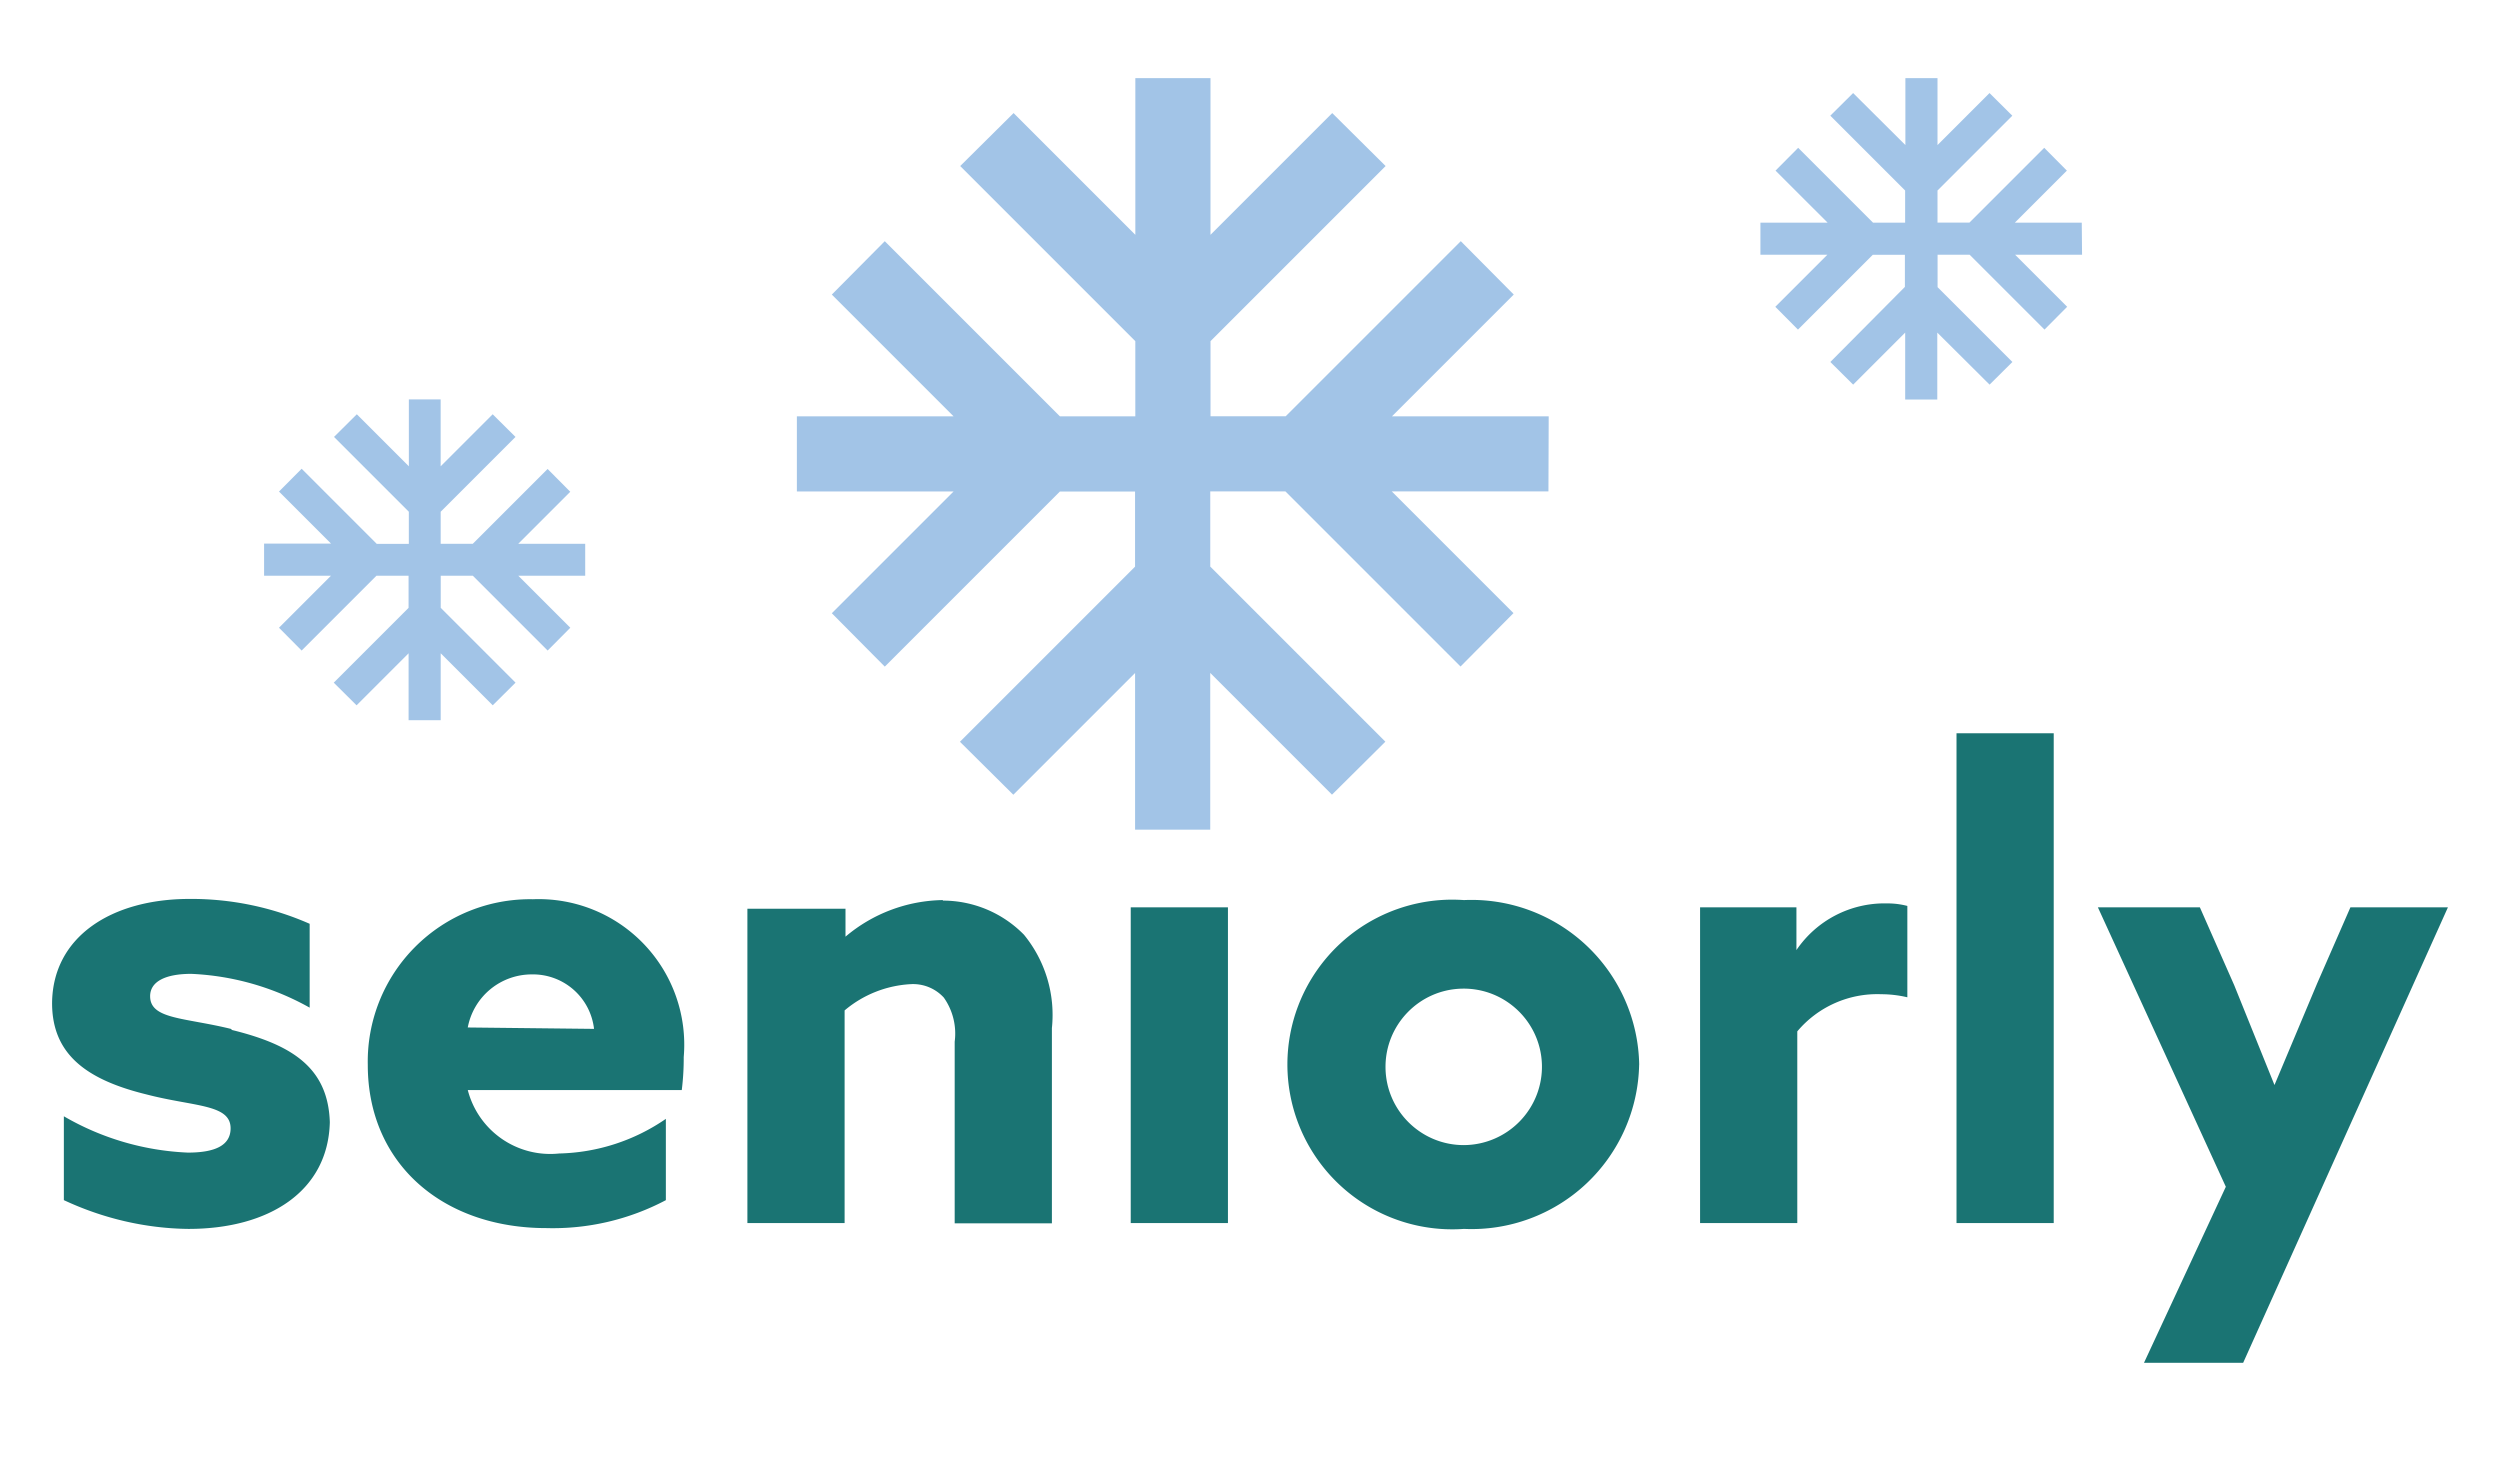 <svg width="96" height="56" fill-rule="evenodd"><path d="M26.255 40.582a9.99 9.99 0 0 1-.075 1.277h-8.217a3.27 3.27 0 0 0 3.508 2.435 7.51 7.51 0 0 0 4.098-1.33v3.122a9.28 9.28 0 0 1-4.591 1.073c-3.98 0-6.855-2.478-6.855-6.266-.035-1.694.62-3.33 1.817-4.53a6.23 6.23 0 0 1 4.523-1.832 5.59 5.59 0 0 1 5.793 6.051zm-3.444-1.073a2.36 2.36 0 0 0-2.382-2.092 2.5 2.5 0 0 0-2.467 2.038l4.85.054zm-13.946 0c-1.792-.44-3.1-.365-3.1-1.255 0-.57.6-.858 1.577-.858a10.18 10.18 0 0 1 4.549 1.298v-3.22c-1.453-.64-3.025-.965-4.613-.955-2.993 0-5.257 1.448-5.278 4.002 0 1.985 1.352 2.95 3.637 3.508 1.813.472 3.218.365 3.218 1.298 0 .665-.61.933-1.64.933a10.33 10.33 0 0 1-4.763-1.395v3.22c1.496.7 3.13 1.087 4.785 1.105 3.1 0 5.364-1.448 5.428-4.098C12.6 41 11.215 40.12 8.91 39.552l-.043-.043zM36.2 34.563a5.92 5.92 0 0 0-3.733 1.405h0v-1.073H28.7v12.07h3.733V38.8a4.29 4.29 0 0 1 2.532-1.008 1.6 1.6 0 0 1 1.277.515c.348.492.497 1.098.418 1.695v6.974h3.733v-7.5a4.86 4.86 0 0 0-1.073-3.583c-.82-.837-1.94-1.308-3.11-1.31h0zm7.22 12.402h3.733V34.842H43.42v12.123zm31.71 0h3.733V28.158H75.13v18.807zm15.126-12.123L88.98 37.76l-1.64 3.905-1.545-3.83-1.32-2.993h-3.916l4.913 10.73-3.143 6.76h3.808L94 34.842h-3.744zm-21.273 1.64h0v-1.64h-3.7v12.123h3.733v-7.36a4.01 4.01 0 0 1 3.218-1.427c.34 0 .678.04 1.008.118v-3.508a2.98 2.98 0 0 0-.783-.097c-1.388-.032-2.697.643-3.476 1.792h0zm-6.04 4.4c-.033 1.736-.766 3.385-2.032 4.573s-2.96 1.814-4.694 1.735a6.33 6.33 0 0 1-5.856-9.608 6.33 6.33 0 0 1 5.856-3.019c1.736-.078 3.43.55 4.698 1.74s2 2.842 2.03 4.58h0zm-3.733 0c-.047-1.648-1.414-2.95-3.063-2.918s-2.962 1.39-2.943 3.038 1.364 2.974 3.013 2.97c.81-.006 1.582-.336 2.145-.917s.87-1.364.848-2.173z" fill="#1a7473" fill-rule="nonzero"/><path d="M59.47 15.986h-6.017l4.675-4.675-2.034-2.05-6.724 6.724h-2.886V13.1l6.724-6.724-2.05-2.034-4.675 4.675V3h-2.886v6.017l-4.675-4.675-2.05 2.034 6.724 6.724v2.886H40.7l-6.724-6.724-2.034 2.05 4.675 4.675H30.6v2.886h6.017l-4.675 4.675 2.034 2.05 6.724-6.724h2.886v2.886l-6.724 6.724 2.05 2.034 4.675-4.675v6.017h2.886v-6.02l4.675 4.675 2.05-2.034-6.724-6.724V18.87h2.886l6.724 6.724 2.034-2.05-4.675-4.675h6.017zm-36.998 4.896H19.9l1.998-1.998-.87-.876-2.873 2.873h-1.233v-1.23l2.873-2.873-.876-.87-1.998 1.998v-2.57H15.7v2.57l-1.998-1.998-.876.87 2.873 2.873v1.233h-1.233L11.583 18l-.87.876 1.998 1.998h-2.57v1.233h2.57l-1.998 1.998.87.876 2.873-2.873h1.233v1.233l-2.873 2.873.876.87 1.998-1.998v2.57h1.233v-2.57l1.998 1.998.876-.87-2.873-2.873v-1.233h1.233l2.873 2.873.87-.876-1.998-1.998h2.57zM79.94 8.55h-2.57l1.998-1.998-.87-.876-2.873 2.873H74.4V7.316l2.873-2.873-.876-.87L74.4 5.57V3h-1.233v2.57L71.16 3.573l-.876.87 2.873 2.873V8.55h-1.233L69.05 5.676l-.87.876 2 1.998H67.6v1.233h2.57l-1.998 1.998.87.876 2.873-2.873h1.233v1.233L70.285 13.9l.876.87 1.998-1.998v2.57h1.233v-2.57L76.4 14.77l.876-.87-2.873-2.873V9.783h1.233l2.873 2.873.87-.876-1.998-1.998h2.57z" fill="#a2c4e7"/></svg>
